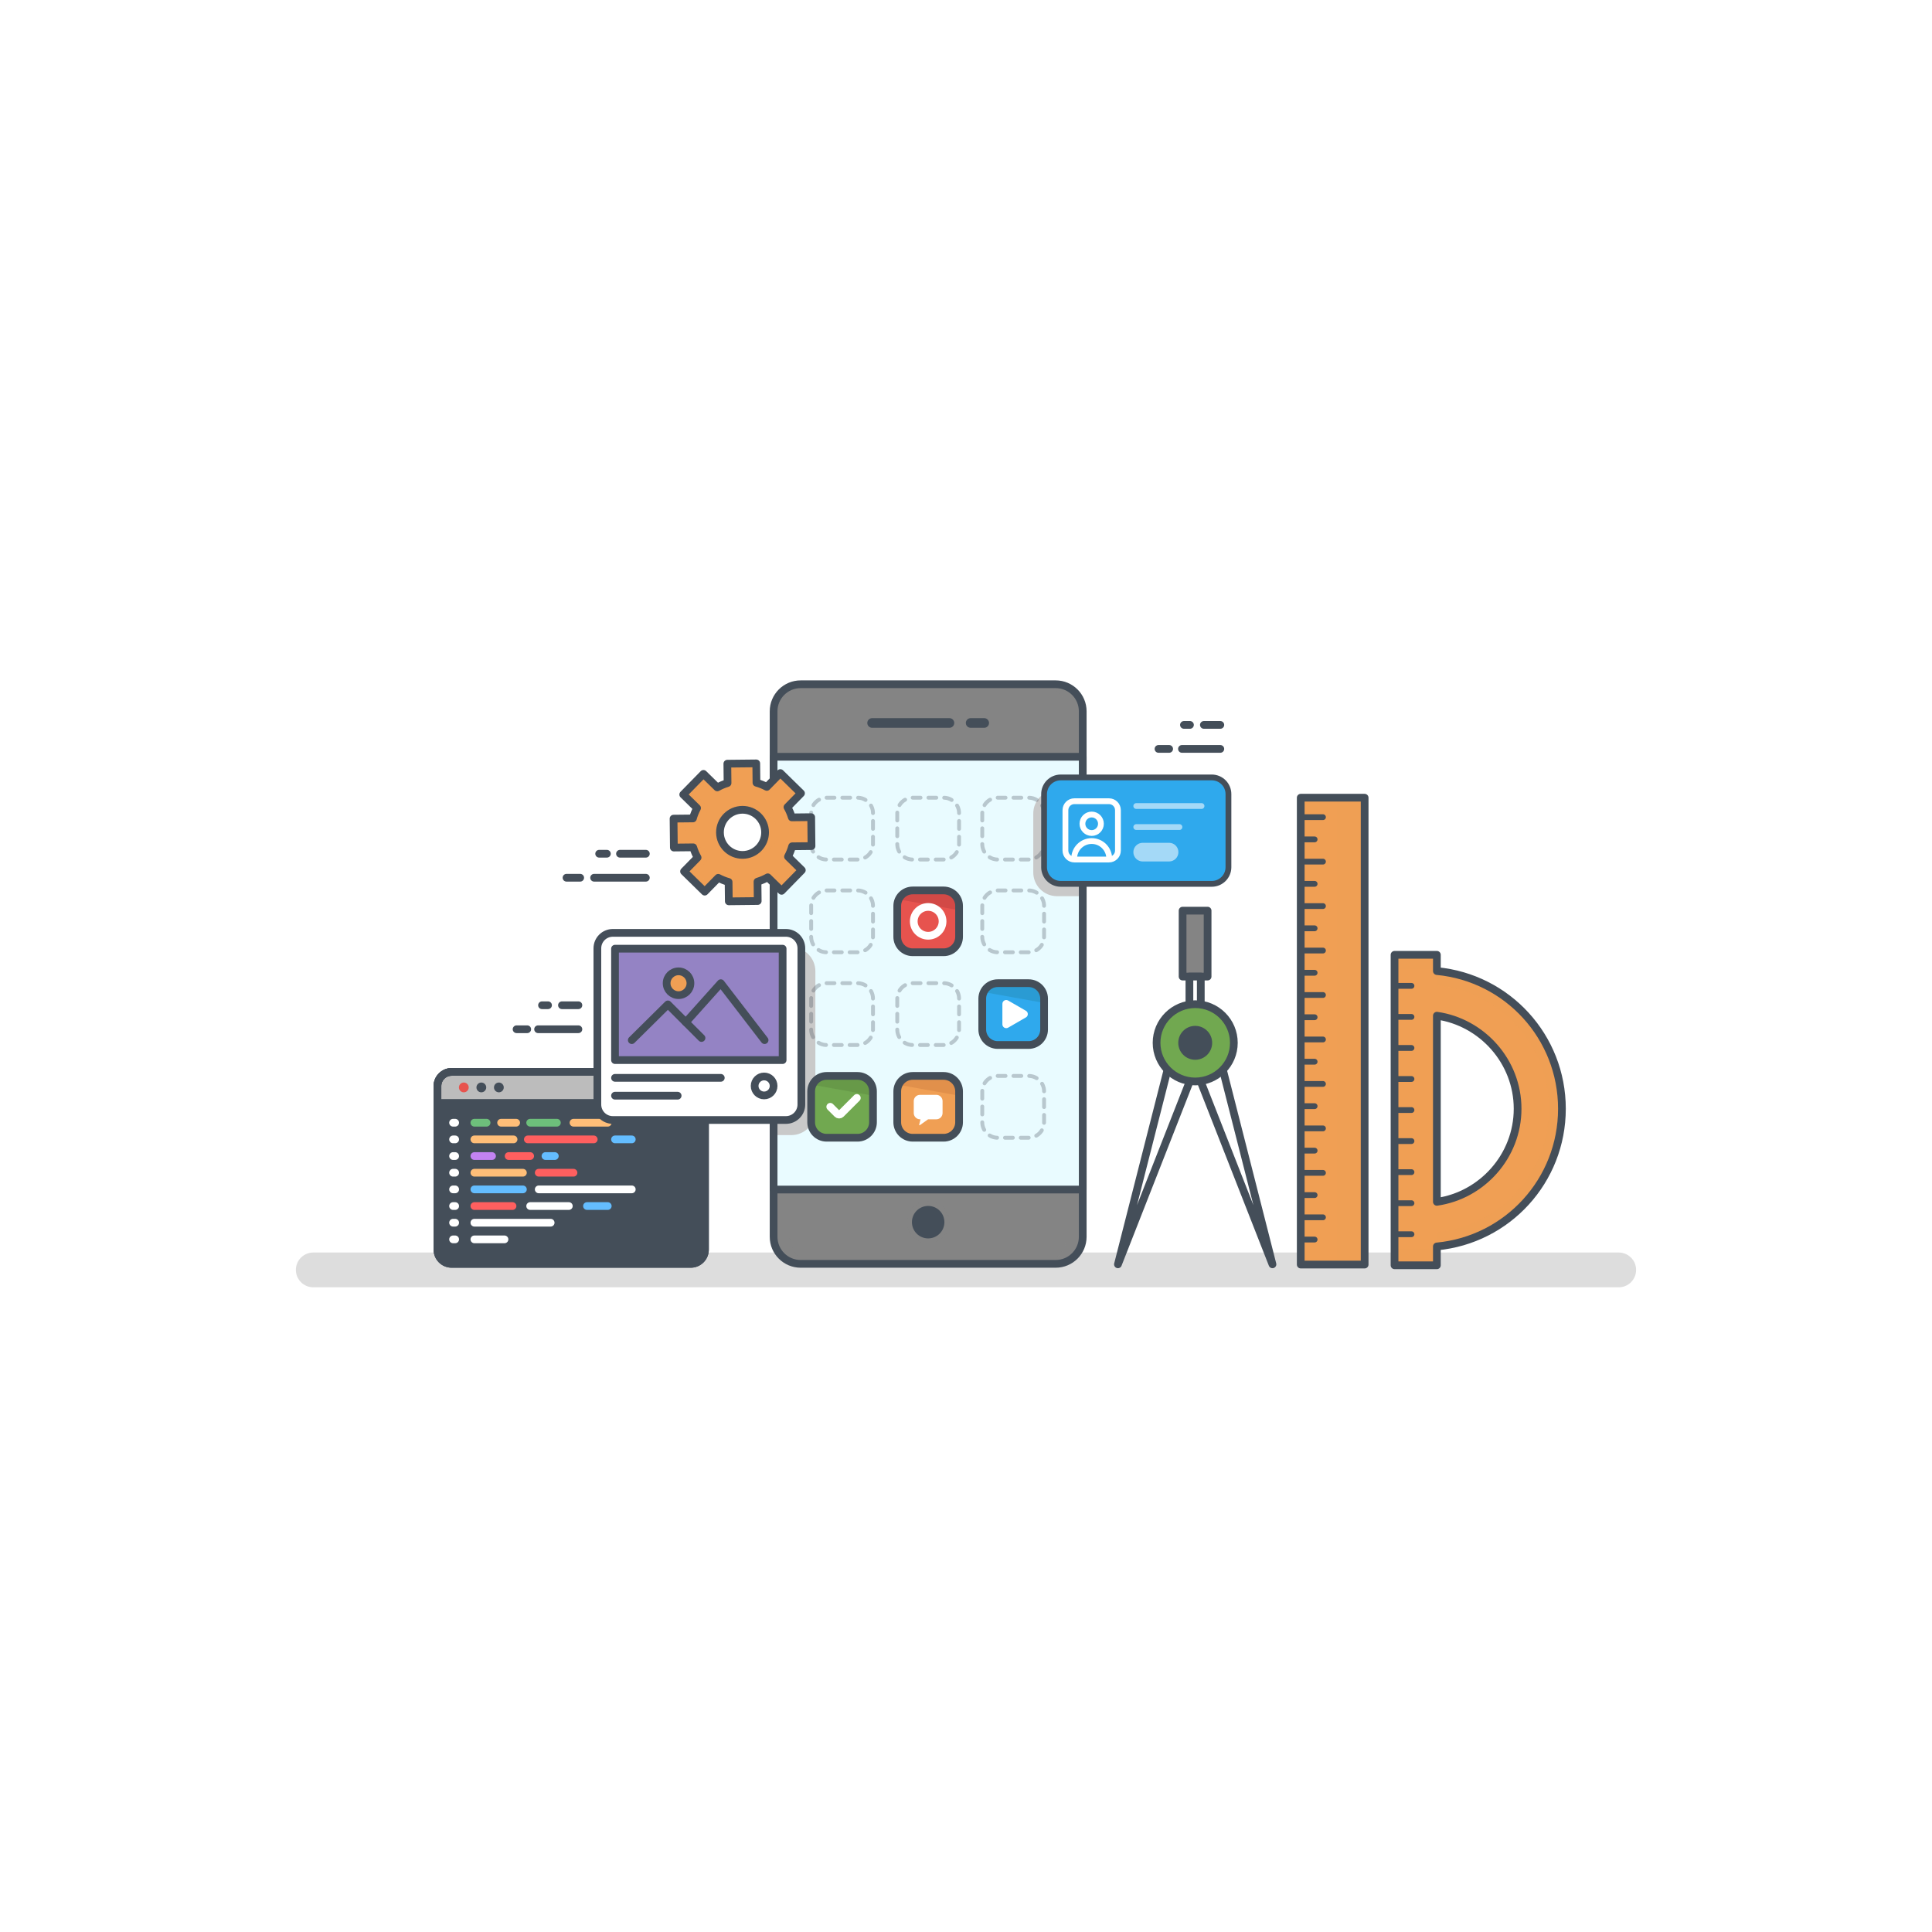 <svg xmlns="http://www.w3.org/2000/svg" enable-background="new 0 0 1000 1000" viewBox="0 0 1000 1000"><rect width="1000" height="1000" fill="white"/><path fill="#848484" d="M837.848,666.303H162.152c-4.971,0-9-4.029-9-9v0
		c0-4.971,4.029-9,9-9h675.696c4.971,0,9,4.029,9,9v0C846.848,662.273,842.818,666.303,837.848,666.303z" opacity=".28"/><path fill="#f09f54" d="M808.451,573.892c0-37.226-28.204-67.807-64.726-71.272v-8.411h-21.913v160.698
			h21.913v-9.742C780.247,641.7,808.451,611.118,808.451,573.892z M743.725,622.065v-96.344
			c23.374,3.355,41.785,23.673,41.785,48.172C785.51,598.392,767.099,618.71,743.725,622.065z"/><path fill="#f09f54" d="M743.725,502.62v-8.411h-21.913v160.698h21.913v-9.742
			c36.522-3.465,64.726-34.046,64.726-71.272C808.451,536.667,780.247,506.085,743.725,502.62z M743.725,637.805v8.337h-20.452
			V501.513h20.452v8.466c32.14,3.107,58.042,30.531,58.042,63.912C801.767,607.274,775.865,634.698,743.725,637.805z" opacity=".29"/><path fill="none" stroke="#444e59" stroke-linecap="round" stroke-linejoin="round" stroke-miterlimit="10" stroke-width="4" d="
			M808.451,573.892c0-37.226-28.204-67.807-64.726-71.272v-8.411h-21.913v160.698h21.913v-9.742
			C780.247,641.7,808.451,611.118,808.451,573.892z M743.725,622.065v-96.344c23.374,3.355,41.785,23.673,41.785,48.172
			C785.51,598.392,767.099,618.71,743.725,622.065z"/><line x1="730.577" x2="721.812" y1="638.837" y2="638.837" fill="none" stroke="#444e59" stroke-linecap="round" stroke-linejoin="round" stroke-miterlimit="10" stroke-width="3"/><line x1="730.577" x2="721.812" y1="622.767" y2="622.767" fill="none" stroke="#444e59" stroke-linecap="round" stroke-linejoin="round" stroke-miterlimit="10" stroke-width="3"/><line x1="730.577" x2="721.812" y1="606.698" y2="606.698" fill="none" stroke="#444e59" stroke-linecap="round" stroke-linejoin="round" stroke-miterlimit="10" stroke-width="3"/><line x1="730.577" x2="721.812" y1="590.628" y2="590.628" fill="none" stroke="#444e59" stroke-linecap="round" stroke-linejoin="round" stroke-miterlimit="10" stroke-width="3"/><line x1="730.577" x2="721.812" y1="574.558" y2="574.558" fill="none" stroke="#444e59" stroke-linecap="round" stroke-linejoin="round" stroke-miterlimit="10" stroke-width="3"/><line x1="730.577" x2="721.812" y1="558.488" y2="558.488" fill="none" stroke="#444e59" stroke-linecap="round" stroke-linejoin="round" stroke-miterlimit="10" stroke-width="3"/><line x1="730.577" x2="721.812" y1="542.418" y2="542.418" fill="none" stroke="#444e59" stroke-linecap="round" stroke-linejoin="round" stroke-miterlimit="10" stroke-width="3"/><line x1="730.577" x2="721.812" y1="526.349" y2="526.349" fill="none" stroke="#444e59" stroke-linecap="round" stroke-linejoin="round" stroke-miterlimit="10" stroke-width="3"/><line x1="730.577" x2="721.812" y1="510.279" y2="510.279" fill="none" stroke="#444e59" stroke-linecap="round" stroke-linejoin="round" stroke-miterlimit="10" stroke-width="3"/><rect width="33.082" height="241.643" x="673.257" y="412.891" fill="#f09f54"/><rect width="33.082" height="241.643" x="673.257" y="412.891" fill="#f09f54"/><rect width="14.384" height="241.643" x="691.956" y="412.891" fill="#f09f54" opacity=".29"/><rect width="33.082" height="241.643" x="673.257" y="412.891" fill="none" stroke="#444e59" stroke-linecap="round" stroke-linejoin="round" stroke-miterlimit="10" stroke-width="4"/><line x1="684.764" x2="673.257" y1="630.082" y2="630.082" fill="none" stroke="#444e59" stroke-linecap="round" stroke-linejoin="round" stroke-miterlimit="10" stroke-width="3"/><line x1="680.449" x2="673.257" y1="641.589" y2="641.589" fill="none" stroke="#444e59" stroke-linecap="round" stroke-linejoin="round" stroke-miterlimit="10" stroke-width="3"/><line x1="684.764" x2="673.257" y1="607.069" y2="607.069" fill="none" stroke="#444e59" stroke-linecap="round" stroke-linejoin="round" stroke-miterlimit="10" stroke-width="3"/><line x1="680.449" x2="673.257" y1="618.576" y2="618.576" fill="none" stroke="#444e59" stroke-linecap="round" stroke-linejoin="round" stroke-miterlimit="10" stroke-width="3"/><line x1="684.764" x2="673.257" y1="584.055" y2="584.055" fill="none" stroke="#444e59" stroke-linecap="round" stroke-linejoin="round" stroke-miterlimit="10" stroke-width="3"/><line x1="680.449" x2="673.257" y1="595.562" y2="595.562" fill="none" stroke="#444e59" stroke-linecap="round" stroke-linejoin="round" stroke-miterlimit="10" stroke-width="3"/><line x1="684.764" x2="673.257" y1="561.041" y2="561.041" fill="none" stroke="#444e59" stroke-linecap="round" stroke-linejoin="round" stroke-miterlimit="10" stroke-width="3"/><line x1="680.449" x2="673.257" y1="572.548" y2="572.548" fill="none" stroke="#444e59" stroke-linecap="round" stroke-linejoin="round" stroke-miterlimit="10" stroke-width="3"/><line x1="684.764" x2="673.257" y1="538.028" y2="538.028" fill="none" stroke="#444e59" stroke-linecap="round" stroke-linejoin="round" stroke-miterlimit="10" stroke-width="3"/><line x1="680.449" x2="673.257" y1="549.535" y2="549.535" fill="none" stroke="#444e59" stroke-linecap="round" stroke-linejoin="round" stroke-miterlimit="10" stroke-width="3"/><line x1="684.764" x2="673.257" y1="515.014" y2="515.014" fill="none" stroke="#444e59" stroke-linecap="round" stroke-linejoin="round" stroke-miterlimit="10" stroke-width="3"/><line x1="680.449" x2="673.257" y1="526.521" y2="526.521" fill="none" stroke="#444e59" stroke-linecap="round" stroke-linejoin="round" stroke-miterlimit="10" stroke-width="3"/><line x1="684.764" x2="673.257" y1="492.001" y2="492.001" fill="none" stroke="#444e59" stroke-linecap="round" stroke-linejoin="round" stroke-miterlimit="10" stroke-width="3"/><line x1="680.449" x2="673.257" y1="503.507" y2="503.507" fill="none" stroke="#444e59" stroke-linecap="round" stroke-linejoin="round" stroke-miterlimit="10" stroke-width="3"/><line x1="684.764" x2="673.257" y1="468.987" y2="468.987" fill="none" stroke="#444e59" stroke-linecap="round" stroke-linejoin="round" stroke-miterlimit="10" stroke-width="3"/><line x1="680.449" x2="673.257" y1="480.494" y2="480.494" fill="none" stroke="#444e59" stroke-linecap="round" stroke-linejoin="round" stroke-miterlimit="10" stroke-width="3"/><line x1="684.764" x2="673.257" y1="445.973" y2="445.973" fill="none" stroke="#444e59" stroke-linecap="round" stroke-linejoin="round" stroke-miterlimit="10" stroke-width="3"/><line x1="680.449" x2="673.257" y1="457.48" y2="457.48" fill="none" stroke="#444e59" stroke-linecap="round" stroke-linejoin="round" stroke-miterlimit="10" stroke-width="3"/><line x1="684.764" x2="673.257" y1="422.96" y2="422.96" fill="none" stroke="#444e59" stroke-linecap="round" stroke-linejoin="round" stroke-miterlimit="10" stroke-width="3"/><line x1="680.449" x2="673.257" y1="434.467" y2="434.467" fill="none" stroke="#444e59" stroke-linecap="round" stroke-linejoin="round" stroke-miterlimit="10" stroke-width="3"/><rect width="12.942" height="34.12" x="612.11" y="471.347" fill="#848484"/><rect width="4.78" height="34.12" x="612.11" y="471.347" fill="#848484" opacity=".25"/><rect width="12.942" height="34.12" x="612.11" y="471.347" fill="none" stroke="#444e59" stroke-linecap="round" stroke-linejoin="round" stroke-miterlimit="10" stroke-width="4"/><rect width="5.883" height="16.472" x="615.64" y="505.467" fill="#fff"/><rect width="5.883" height="16.472" x="615.64" y="505.467" fill="none" stroke="#444e59" stroke-linecap="round" stroke-linejoin="round" stroke-miterlimit="10" stroke-width="4"/><polygon fill="#fff" points="608.637 536.732 578.643 654.417 624.219 538.273"/><polygon fill="none" stroke="#444e59" stroke-linecap="round" stroke-linejoin="round" stroke-miterlimit="10" stroke-width="4" points="608.637 536.732 578.643 654.417 624.219 538.273"/><polygon fill="#fff" points="628.633 536.732 658.627 654.417 613.05 538.273"/><polygon fill="none" stroke="#444e59" stroke-linecap="round" stroke-linejoin="round" stroke-miterlimit="10" stroke-width="4" points="628.633 536.732 658.627 654.417 613.05 538.273"/><circle cx="618.64" cy="539.765" r="20.001" fill="#71a850"/><path fill="#71a850" d="M604.218,539.765c0-10.097,7.489-18.424,17.211-19.784
			c-0.914-0.128-1.84-0.217-2.79-0.217c-11.046,0-20.001,8.955-20.001,20.001s8.955,20.001,20.001,20.001
			c0.949,0,1.876-0.089,2.79-0.217C611.708,558.189,604.218,549.862,604.218,539.765z" opacity="0.4"/><circle cx="618.64" cy="539.765" r="20.001" fill="none" stroke="#444e59" stroke-linecap="round" stroke-linejoin="round" stroke-miterlimit="10" stroke-width="4"/><circle cx="618.64" cy="539.765" r="6.776" fill="#444e59"/><circle cx="618.64" cy="539.765" r="6.776" fill="none" stroke="#444e59" stroke-linecap="round" stroke-linejoin="round" stroke-miterlimit="10" stroke-width="4"/><path fill="#848484" d="M546.416,654.168h-132c-7.732,0-14-6.268-14-14v-272c0-7.732,6.268-14,14-14h132
		c7.732,0,14,6.268,14,14v272C560.416,647.9,554.148,654.168,546.416,654.168z"/><path fill="#848484" d="M546.416,354.168h-8.456c7.732,0,14,6.268,14,14v272
		c0,7.732-6.268,14-14,14h8.456c7.732,0,14-6.268,14-14v-272C560.416,360.436,554.148,354.168,546.416,354.168z" opacity=".28"/><path fill="#848484" d="M408.749,640.168v-272c0-7.732,6.268-14,14-14h-8.333
		c-7.732,0-14,6.268-14,14v272c0,7.732,6.268,14,14,14h8.333C415.017,654.168,408.749,647.9,408.749,640.168z" opacity=".48"/><path fill="none" stroke="#444e59" stroke-linecap="round" stroke-linejoin="round" stroke-miterlimit="10" stroke-width="4" d="
		M546.416,654.168h-132c-7.732,0-14-6.268-14-14v-272c0-7.732,6.268-14,14-14h132c7.732,0,14,6.268,14,14v272
		C560.416,647.9,554.148,654.168,546.416,654.168z"/><rect width="224" height="160" x="368.416" y="423.704" fill="#e9fbff" transform="rotate(90 480.416 503.704)"/><path fill="#c9c9c9" d="M559.592 463.861h-12.481c-6.787 0-12.289-5.502-12.289-12.289V421.07c0-6.787 5.502-12.289 12.289-12.289h12.481V463.861zM409.566 587.527h-9.15v-97.272h9.15c6.888 0 12.472 5.584 12.472 12.472v72.329C422.038 581.944 416.454 587.527 409.566 587.527z"/><rect width="224" height="160" x="368.416" y="423.704" fill="none" stroke="#444e59" stroke-linecap="round" stroke-linejoin="round" stroke-miterlimit="10" stroke-width="4" transform="rotate(90 480.416 503.704)"/><g><line x1="502.416" x2="509.416" y1="374.204" y2="374.204" fill="none" stroke="#444e59" stroke-linecap="round" stroke-linejoin="round" stroke-miterlimit="10" stroke-width="5"/><line x1="451.416" x2="491.416" y1="374.204" y2="374.204" fill="none" stroke="#444e59" stroke-linecap="round" stroke-linejoin="round" stroke-miterlimit="10" stroke-width="5"/></g><g><circle cx="480.416" cy="632.59" r="10.953" fill="#848484" opacity=".29"/><circle cx="480.416" cy="632.59" r="8.402" fill="#444e59"/></g><g opacity=".3"><path fill="none" stroke="#444e59" stroke-dasharray="4.079 4.079" stroke-linecap="round" stroke-linejoin="round" stroke-width="2" d="M443.856 588.891h-16c-4.418 0-8-3.582-8-8v-16c0-4.418 3.582-8 8-8h16c4.418 0 8 3.582 8 8v16C451.856 585.31 448.274 588.891 443.856 588.891zM532.416 588.891h-16c-4.418 0-8-3.582-8-8v-16c0-4.418 3.582-8 8-8h16c4.418 0 8 3.582 8 8v16C540.416 585.31 536.834 588.891 532.416 588.891zM488.416 588.891h-16c-4.418 0-8-3.582-8-8v-16c0-4.418 3.582-8 8-8h16c4.418 0 8 3.582 8 8v16C496.416 585.31 492.834 588.891 488.416 588.891zM443.856 540.891h-16c-4.418 0-8-3.582-8-8v-16c0-4.418 3.582-8 8-8h16c4.418 0 8 3.582 8 8v16C451.856 537.31 448.274 540.891 443.856 540.891zM532.416 540.891h-16c-4.418 0-8-3.582-8-8v-16c0-4.418 3.582-8 8-8h16c4.418 0 8 3.582 8 8v16C540.416 537.31 536.834 540.891 532.416 540.891zM488.416 540.891h-16c-4.418 0-8-3.582-8-8v-16c0-4.418 3.582-8 8-8h16c4.418 0 8 3.582 8 8v16C496.416 537.31 492.834 540.891 488.416 540.891z"/><g><path fill="none" stroke="#444e59" stroke-dasharray="4.079 4.079" stroke-linecap="round" stroke-linejoin="round" stroke-width="2" d="M443.856 492.891h-16c-4.418 0-8-3.582-8-8v-16c0-4.418 3.582-8 8-8h16c4.418 0 8 3.582 8 8v16C451.856 489.31 448.274 492.891 443.856 492.891zM532.416 492.891h-16c-4.418 0-8-3.582-8-8v-16c0-4.418 3.582-8 8-8h16c4.418 0 8 3.582 8 8v16C540.416 489.31 536.834 492.891 532.416 492.891zM488.416 492.891h-16c-4.418 0-8-3.582-8-8v-16c0-4.418 3.582-8 8-8h16c4.418 0 8 3.582 8 8v16C496.416 489.31 492.834 492.891 488.416 492.891z"/></g><g><path fill="none" stroke="#444e59" stroke-dasharray="4.079 4.079" stroke-linecap="round" stroke-linejoin="round" stroke-width="2" d="M443.856 444.891h-16c-4.418 0-8-3.582-8-8v-16c0-4.418 3.582-8 8-8h16c4.418 0 8 3.582 8 8v16C451.856 441.31 448.274 444.891 443.856 444.891zM532.416 444.891h-16c-4.418 0-8-3.582-8-8v-16c0-4.418 3.582-8 8-8h16c4.418 0 8 3.582 8 8v16C540.416 441.31 536.834 444.891 532.416 444.891zM488.416 444.891h-16c-4.418 0-8-3.582-8-8v-16c0-4.418 3.582-8 8-8h16c4.418 0 8 3.582 8 8v16C496.416 441.31 492.834 444.891 488.416 444.891z"/></g></g><path fill="#71a850" d="M443.856,588.891h-16c-4.418,0-8-3.582-8-8v-16c0-4.418,3.582-8,8-8h16
		c4.418,0,8,3.582,8,8v16C451.856,585.31,448.274,588.891,443.856,588.891z"/><path fill="#5f8c42" d="M443.851,556.891h-16c-3.204,0-5.961,1.889-7.238,4.609l31.238,5.625
		v-2.235C451.851,560.473,448.27,556.891,443.851,556.891z" opacity=".52"/><path fill="none" stroke="#444e59" stroke-linecap="round" stroke-linejoin="round" stroke-miterlimit="10" stroke-width="4" d="
		M443.856,588.891h-16c-4.418,0-8-3.582-8-8v-16c0-4.418,3.582-8,8-8h16c4.418,0,8,3.582,8,8v16
		C451.856,585.31,448.274,588.891,443.856,588.891z"/><path fill="#f09f54" d="M488.416,588.891h-16c-4.418,0-8-3.582-8-8v-16c0-4.418,3.582-8,8-8h16
		c4.418,0,8,3.582,8,8v16C496.416,585.31,492.834,588.891,488.416,588.891z"/><path fill="#d38444" d="M488.416,556.891h-16c-3.204,0-5.961,1.889-7.238,4.609l31.238,5.625
		v-2.235C496.416,560.473,492.834,556.891,488.416,556.891z" opacity=".52"/><path fill="none" stroke="#444e59" stroke-linecap="round" stroke-linejoin="round" stroke-miterlimit="10" stroke-width="4" d="
		M488.416,588.891h-16c-4.418,0-8-3.582-8-8v-16c0-4.418,3.582-8,8-8h16c4.418,0,8,3.582,8,8v16
		C496.416,585.31,492.834,588.891,488.416,588.891z"/><g><path fill="#2fa9ed" d="M532.416,540.891h-16c-4.418,0-8-3.582-8-8v-16c0-4.418,3.582-8,8-8h16
			c4.418,0,8,3.582,8,8v16C540.416,537.31,536.834,540.891,532.416,540.891z"/></g><path fill="#288fbc" d="M532.416,508.891h-16c-3.204,0-5.961,1.889-7.238,4.609l31.238,5.625
		v-2.235C540.416,512.473,536.834,508.891,532.416,508.891z" opacity=".52"/><g><path fill="none" stroke="#444e59" stroke-linecap="round" stroke-linejoin="round" stroke-miterlimit="10" stroke-width="4" d="
			M532.416,540.891h-16c-4.418,0-8-3.582-8-8v-16c0-4.418,3.582-8,8-8h16c4.418,0,8,3.582,8,8v16
			C540.416,537.31,536.834,540.891,532.416,540.891z"/></g><g><path fill="#e7534e" d="M488.416,492.891h-16c-4.418,0-8-3.582-8-8v-16c0-4.418,3.582-8,8-8h16
				c4.418,0,8,3.582,8,8v16C496.416,489.31,492.834,492.891,488.416,492.891z"/></g><path fill="#bf4040" d="M488.416,460.891h-16c-3.204,0-5.961,1.889-7.238,4.609l31.238,5.625
		v-2.235C496.416,464.473,492.834,460.891,488.416,460.891z" opacity=".52"/><g><path fill="none" stroke="#444e59" stroke-linecap="round" stroke-linejoin="round" stroke-miterlimit="10" stroke-width="4" d="
			M488.416,492.891h-16c-4.418,0-8-3.582-8-8v-16c0-4.418,3.582-8,8-8h16c4.418,0,8,3.582,8,8v16
			C496.416,489.31,492.834,492.891,488.416,492.891z"/></g><path fill="#fff" d="M521.811 517.865l9.194 5.308c1.323.764 1.323 2.673 0 3.436l-9.194 5.308c-1.323.764-2.976-.191-2.976-1.718v-10.616C518.835 518.056 520.488 517.101 521.811 517.865zM484.63 566.683h-8.429c-1.79 0-3.242 1.451-3.242 3.242v6.186c0 1.79 1.451 3.242 3.242 3.242h.256l-.698 2.798c-.051.204.18.362.352.24l4.262-3.037h4.257c1.79 0 3.242-1.451 3.242-3.242v-6.186C487.872 568.134 486.42 566.683 484.63 566.683z"/><path fill="none" stroke="#fff" stroke-linecap="round" stroke-linejoin="round" stroke-miterlimit="10" stroke-width="4" d="
		M429.738,572.873l3.674,3.674c0.503,0.503,1.319,0.503,1.823,0l8.259-8.259"/><circle cx="480.416" cy="476.891" r="7.456" fill="none" stroke="#fff" stroke-linecap="round" stroke-linejoin="round" stroke-miterlimit="10" stroke-width="4"/><g><path fill="#fff" d="M420.032,437.93l-0.158-14.963l-10.019,0.106c-0.565-1.865-1.325-3.644-2.262-5.31
			l7.008-7.157l-10.693-10.469l-7.008,7.157c-1.686-0.902-3.48-1.624-5.356-2.15l-0.106-10.019l-14.963,0.158l0.106,10.02
			c-1.865,0.566-3.644,1.325-5.31,2.262l-7.158-7.008l-10.469,10.693l7.157,7.008c-0.902,1.685-1.624,3.48-2.15,5.356l-10.019,0.106
			l0.158,14.963l10.02-0.106c0.565,1.865,1.325,3.644,2.262,5.31l-7.008,7.157l10.692,10.469l7.008-7.157
			c1.686,0.902,3.48,1.624,5.357,2.15l0.106,10.02l14.963-0.158l-0.106-10.019c1.865-0.565,3.644-1.325,5.31-2.262l7.157,7.008
			L415.02,450.4l-7.157-7.008c0.902-1.685,1.624-3.48,2.15-5.356L420.032,437.93z M384.455,442.504
			c-6.45,0.068-11.735-5.106-11.803-11.556c-0.068-6.45,5.106-11.735,11.556-11.803c6.45-0.068,11.735,5.106,11.803,11.556
			C396.08,437.152,390.906,442.436,384.455,442.504z"/><path fill="#f09f54" d="M420.032,437.93l-0.158-14.963l-10.019,0.106c-0.565-1.865-1.325-3.644-2.262-5.31
			l7.008-7.157l-10.693-10.469l-7.008,7.157c-1.686-0.902-3.48-1.624-5.356-2.15l-0.106-10.019l-14.963,0.158l0.106,10.02
			c-1.865,0.566-3.644,1.325-5.31,2.262l-7.158-7.008l-10.469,10.693l7.157,7.008c-0.902,1.685-1.624,3.48-2.15,5.356l-10.019,0.106
			l0.158,14.963l10.02-0.106c0.565,1.865,1.325,3.644,2.262,5.31l-7.008,7.157l10.692,10.469l7.008-7.157
			c1.686,0.902,3.48,1.624,5.357,2.15l0.106,10.02l14.963-0.158l-0.106-10.019c1.865-0.565,3.644-1.325,5.31-2.262l7.157,7.008
			L415.02,450.4l-7.157-7.008c0.902-1.685,1.624-3.48,2.15-5.356L420.032,437.93z M384.455,442.504
			c-6.45,0.068-11.735-5.106-11.803-11.556c-0.068-6.45,5.106-11.735,11.556-11.803c6.45-0.068,11.735,5.106,11.803,11.556
			C396.08,437.152,390.906,442.436,384.455,442.504z"/><path fill="#f09f54" d="M420.032,437.93l-0.158-14.963l-10.019,0.106c-0.565-1.865-1.325-3.644-2.262-5.31
			l7.008-7.157l-10.693-10.469l-7.008,7.157c-1.686-0.902-3.48-1.624-5.356-2.15l-0.106-10.019l-14.963,0.158l0.106,10.02
			c-1.865,0.566-3.644,1.325-5.31,2.262l-7.158-7.008l-10.469,10.693l7.157,7.008c-0.902,1.685-1.624,3.48-2.15,5.356l-10.019,0.106
			l0.158,14.963l10.02-0.106c0.565,1.865,1.325,3.644,2.262,5.31l-7.008,7.157l10.692,10.469l7.008-7.157
			c1.686,0.902,3.48,1.624,5.357,2.15l0.106,10.02l14.963-0.158l-0.106-10.019c1.865-0.565,3.644-1.325,5.31-2.262l7.157,7.008
			L415.02,450.4l-7.157-7.008c0.902-1.685,1.624-3.48,2.15-5.356L420.032,437.93z M384.455,442.504
			c-6.45,0.068-11.735-5.106-11.803-11.556c-0.068-6.45,5.106-11.735,11.556-11.803c6.45-0.068,11.735,5.106,11.803,11.556
			C396.08,437.152,390.906,442.436,384.455,442.504z"/><g opacity=".29"><path fill="#f09f54" d="M416.157 423.006c.007.022.015.044.022.066l3.696-.039-.001-.067L416.157 423.006zM403.224 407.294l3.912-3.996-3.229-3.162-5.167 5.278C400.3 405.909 401.803 406.533 403.224 407.294zM390.533 419.145c-1.051.011-2.062.173-3.028.444 4.861 1.371 8.45 5.806 8.506 11.113.057 5.4-3.565 9.97-8.529 11.359 1.048.296 2.153.456 3.297.444 6.451-.068 11.624-5.352 11.556-11.803S396.984 419.077 390.533 419.145zM375.613 405.624l1.982 1.94c1.666-.938 3.445-1.697 5.31-2.262l-.106-10.02 8.639-.091-.001-.067-14.963.158.106 10.02C376.254 405.401 375.934 405.513 375.613 405.624zM383.445 456.504c-1.876-.526-3.671-1.248-5.357-2.15l-1.84 1.88c.29.092.578.188.872.27l.106 10.02 6.324-.067L383.445 456.504zM354.957 423.719l10.019-.106c.526-1.876 1.247-3.671 2.15-5.356l-7.157-7.008 7.373-7.531-3.229-3.162-10.469 10.693 7.157 7.008c-.902 1.685-1.624 3.48-2.15 5.356l-10.019.106.158 14.963 6.324-.067L354.957 423.719zM403.718 454.084c-1.375.774-2.83 1.418-4.343 1.94l5.176 5.068 3.096-3.162L403.718 454.084zM360.389 451.043l7.008-7.157c-.938-1.666-1.697-3.445-2.262-5.31l-6.302.066c.563 1.84 1.314 3.597 2.24 5.243l-7.008 7.157 10.692 10.469 3.096-3.162L360.389 451.043z"/></g><path fill="none" stroke="#444e59" stroke-linecap="round" stroke-linejoin="round" stroke-miterlimit="10" stroke-width="4" d="
			M420.032,437.93l-0.158-14.963l-10.019,0.106c-0.565-1.865-1.325-3.644-2.262-5.31l7.008-7.157l-10.693-10.469l-7.008,7.157
			c-1.686-0.902-3.48-1.624-5.356-2.15l-0.106-10.019l-14.963,0.158l0.106,10.02c-1.865,0.566-3.644,1.325-5.31,2.262l-7.158-7.008
			l-10.469,10.693l7.157,7.008c-0.902,1.685-1.624,3.48-2.15,5.356l-10.019,0.106l0.158,14.963l10.02-0.106
			c0.565,1.865,1.325,3.644,2.262,5.31l-7.008,7.157l10.692,10.469l7.008-7.157c1.686,0.902,3.48,1.624,5.357,2.15l0.106,10.02
			l14.963-0.158l-0.106-10.019c1.865-0.565,3.644-1.325,5.31-2.262l7.157,7.008L415.02,450.4l-7.157-7.008
			c0.902-1.685,1.624-3.48,2.15-5.356L420.032,437.93z M384.455,442.504c-6.45,0.068-11.735-5.106-11.803-11.556
			c-0.068-6.45,5.106-11.735,11.556-11.803c6.45-0.068,11.735,5.106,11.803,11.556C396.08,437.152,390.906,442.436,384.455,442.504z
			"/></g><g><path fill="#444e59" d="M357.531,654.168H233.775c-4.064,0-7.359-3.295-7.359-7.359v-84.639
			c0-4.064,3.295-7.359,7.359-7.359h123.757c4.064,0,7.359,3.295,7.359,7.359v84.639
			C364.891,650.873,361.596,654.168,357.531,654.168z"/><path fill="#bcbcbc" d="M364.891,570.891H226.416v-8.721c0-4.064,3.295-7.359,7.359-7.359h123.756
			c4.065,0,7.36,3.295,7.36,7.36V570.891z"/><path fill="none" stroke="#444e59" stroke-linecap="round" stroke-linejoin="round" stroke-miterlimit="10" stroke-width="4" d="
			M357.531,654.168H233.775c-4.064,0-7.359-3.295-7.359-7.359v-84.639c0-4.064,3.295-7.359,7.359-7.359h123.757
			c4.064,0,7.359,3.295,7.359,7.359v84.639C364.891,650.873,361.596,654.168,357.531,654.168z"/><path fill="none" stroke="#444e59" stroke-linecap="round" stroke-linejoin="round" stroke-miterlimit="10" stroke-width="4" d="
			M357.531,654.168H233.775c-4.064,0-7.359-3.295-7.359-7.359v-84.639c0-4.064,3.295-7.359,7.359-7.359h123.757
			c4.064,0,7.359,3.295,7.359,7.359v84.639C364.891,650.873,361.596,654.168,357.531,654.168z"/><path fill="none" stroke="#444e59" stroke-linecap="round" stroke-linejoin="round" stroke-miterlimit="10" stroke-width="4" d="
			M364.891,570.891H226.416v-8.721c0-4.064,3.295-7.359,7.359-7.359h123.756c4.065,0,7.36,3.295,7.36,7.36V570.891z"/><line x1="245.54" x2="261.12" y1="641.494" y2="641.494" fill="none" stroke="#fff" stroke-linecap="round" stroke-linejoin="round" stroke-miterlimit="10" stroke-width="4"/><line x1="234.507" x2="235.594" y1="641.494" y2="641.494" fill="none" stroke="#fff" stroke-linecap="round" stroke-linejoin="round" stroke-miterlimit="10" stroke-width="4"/><line x1="245.54" x2="285.024" y1="632.87" y2="632.87" fill="none" stroke="#fff" stroke-linecap="round" stroke-linejoin="round" stroke-miterlimit="10" stroke-width="4"/><line x1="234.507" x2="235.594" y1="632.87" y2="632.87" fill="none" stroke="#fff" stroke-linecap="round" stroke-linejoin="round" stroke-miterlimit="10" stroke-width="4"/><line x1="303.827" x2="314.57" y1="624.245" y2="624.245" fill="none" stroke="#64bdff" stroke-linecap="round" stroke-linejoin="round" stroke-miterlimit="10" stroke-width="4"/><line x1="274.414" x2="294.426" y1="624.245" y2="624.245" fill="none" stroke="#fff" stroke-linecap="round" stroke-linejoin="round" stroke-miterlimit="10" stroke-width="4"/><line x1="245.54" x2="265.282" y1="624.245" y2="624.245" fill="none" stroke="#ff5f5f" stroke-linecap="round" stroke-linejoin="round" stroke-miterlimit="10" stroke-width="4"/><line x1="234.507" x2="235.594" y1="624.245" y2="624.245" fill="none" stroke="#fff" stroke-linecap="round" stroke-linejoin="round" stroke-miterlimit="10" stroke-width="4"/><g><line x1="278.846" x2="327.009" y1="615.62" y2="615.62" fill="none" stroke="#fff" stroke-linecap="round" stroke-linejoin="round" stroke-miterlimit="10" stroke-width="4"/><line x1="245.54" x2="270.654" y1="615.62" y2="615.62" fill="none" stroke="#64bdff" stroke-linecap="round" stroke-linejoin="round" stroke-miterlimit="10" stroke-width="4"/><line x1="234.507" x2="235.594" y1="615.62" y2="615.62" fill="none" stroke="#fff" stroke-linecap="round" stroke-linejoin="round" stroke-miterlimit="10" stroke-width="4"/></g><g><line x1="278.846" x2="296.842" y1="606.995" y2="606.995" fill="none" stroke="#ff5f5f" stroke-linecap="round" stroke-linejoin="round" stroke-miterlimit="10" stroke-width="4"/><line x1="245.54" x2="270.654" y1="606.995" y2="606.995" fill="none" stroke="#ffbe78" stroke-linecap="round" stroke-linejoin="round" stroke-miterlimit="10" stroke-width="4"/><line x1="234.507" x2="235.594" y1="606.995" y2="606.995" fill="none" stroke="#fff" stroke-linecap="round" stroke-linejoin="round" stroke-miterlimit="10" stroke-width="4"/></g><g><line x1="282.338" x2="287.173" y1="598.37" y2="598.37" fill="none" stroke="#64bdff" stroke-linecap="round" stroke-linejoin="round" stroke-miterlimit="10" stroke-width="4"/><line x1="263.268" x2="274.415" y1="598.37" y2="598.37" fill="none" stroke="#ff5f5f" stroke-linecap="round" stroke-linejoin="round" stroke-miterlimit="10" stroke-width="4"/><line x1="245.54" x2="254.672" y1="598.37" y2="598.37" fill="none" stroke="#c383f2" stroke-linecap="round" stroke-linejoin="round" stroke-miterlimit="10" stroke-width="4"/><line x1="234.507" x2="235.594" y1="598.37" y2="598.37" fill="none" stroke="#fff" stroke-linecap="round" stroke-linejoin="round" stroke-miterlimit="10" stroke-width="4"/></g><g><line x1="318.331" x2="327.009" y1="589.745" y2="589.745" fill="none" stroke="#64bdff" stroke-linecap="round" stroke-linejoin="round" stroke-miterlimit="10" stroke-width="4"/><line x1="273.206" x2="307.319" y1="589.745" y2="589.745" fill="none" stroke="#ff5f5f" stroke-linecap="round" stroke-linejoin="round" stroke-miterlimit="10" stroke-width="4"/><line x1="245.54" x2="265.82" y1="589.745" y2="589.745" fill="none" stroke="#ffbe78" stroke-linecap="round" stroke-linejoin="round" stroke-miterlimit="10" stroke-width="4"/><line x1="234.507" x2="235.594" y1="589.745" y2="589.745" fill="none" stroke="#fff" stroke-linecap="round" stroke-linejoin="round" stroke-miterlimit="10" stroke-width="4"/></g><g><line x1="296.842" x2="314.57" y1="581.12" y2="581.12" fill="none" stroke="#ffbe78" stroke-linecap="round" stroke-linejoin="round" stroke-miterlimit="10" stroke-width="4"/><line x1="274.415" x2="288.248" y1="581.12" y2="581.12" fill="none" stroke="#6dbf7b" stroke-linecap="round" stroke-linejoin="round" stroke-miterlimit="10" stroke-width="4"/><line x1="259.373" x2="267.163" y1="581.12" y2="581.12" fill="none" stroke="#ffbe78" stroke-linecap="round" stroke-linejoin="round" stroke-miterlimit="10" stroke-width="4"/><line x1="245.54" x2="251.852" y1="581.12" y2="581.12" fill="none" stroke="#6dbf7b" stroke-linecap="round" stroke-linejoin="round" stroke-miterlimit="10" stroke-width="4"/><line x1="234.507" x2="235.594" y1="581.12" y2="581.12" fill="none" stroke="#fff" stroke-linecap="round" stroke-linejoin="round" stroke-miterlimit="10" stroke-width="4"/></g><g><circle cx="240.068" cy="562.85" r="2.534" fill="#e7534e"/><circle cx="249.141" cy="562.85" r="2.534" fill="#444e59"/><circle cx="258.214" cy="562.85" r="2.534" fill="#444e59"/></g></g><path fill="#fff" d="M406.786,579.704h-89.587c-4.418,0-8-3.582-8-8V490.85c0-4.418,3.582-8,8-8h89.587
		c4.418,0,8,3.582,8,8v80.853C414.786,576.122,411.204,579.704,406.786,579.704z"/><path fill="#fff" d="M406.786,579.704h-89.587c-4.418,0-8-3.582-8-8V490.85c0-4.418,3.582-8,8-8h89.587
		c4.418,0,8,3.582,8,8v80.853C414.786,576.122,411.204,579.704,406.786,579.704z"/><path fill="none" stroke="#444e59" stroke-linecap="round" stroke-linejoin="round" stroke-miterlimit="10" stroke-width="4" d="
		M406.786,579.704h-89.587c-4.418,0-8-3.582-8-8V490.85c0-4.418,3.582-8,8-8h89.587c4.418,0,8,3.582,8,8v80.853
		C414.786,576.122,411.204,579.704,406.786,579.704z"/><rect width="86.751" height="57.667" x="318.331" y="491.037" fill="#9483c4"/><rect width="86.751" height="57.667" x="318.331" y="491.037" fill="none" stroke="#444e59" stroke-linecap="round" stroke-linejoin="round" stroke-miterlimit="10" stroke-width="4"/><line x1="318.331" x2="373.082" y1="557.891" y2="557.891" fill="none" stroke="#444e59" stroke-linecap="round" stroke-linejoin="round" stroke-miterlimit="10" stroke-width="4"/><line x1="318.331" x2="350.749" y1="567.126" y2="567.126" fill="none" stroke="#444e59" stroke-linecap="round" stroke-linejoin="round" stroke-miterlimit="10" stroke-width="4"/><polyline fill="none" stroke="#444e59" stroke-linecap="round" stroke-linejoin="round" stroke-miterlimit="10" stroke-width="4" points="327.009 538.37 345.707 519.87 363.099 537.263"/><polyline fill="none" stroke="#444e59" stroke-linecap="round" stroke-linejoin="round" stroke-miterlimit="10" stroke-width="4" points="395.749 538.37 373.082 508.891 354.957 529.12"/><circle cx="395.508" cy="562.085" r="4.907" fill="none" stroke="#444e59" stroke-linecap="round" stroke-linejoin="round" stroke-miterlimit="10" stroke-width="4"/><circle cx="351.21" cy="508.923" r="6.156" fill="#f09f54"/><circle cx="351.21" cy="508.923" r="6.156" fill="none" stroke="#444e59" stroke-linecap="round" stroke-linejoin="round" stroke-miterlimit="10" stroke-width="4"/><g><line x1="307.513" x2="334.29" y1="454.316" y2="454.316" fill="none" stroke="#444e59" stroke-linecap="round" stroke-linejoin="round" stroke-miterlimit="10" stroke-width="4"/><line x1="293.227" x2="300.301" y1="454.316" y2="454.316" fill="none" stroke="#444e59" stroke-linecap="round" stroke-linejoin="round" stroke-miterlimit="10" stroke-width="4"/><line x1="320.902" x2="334.29" y1="441.891" y2="441.891" fill="none" stroke="#444e59" stroke-linecap="round" stroke-linejoin="round" stroke-miterlimit="10" stroke-width="4"/><line x1="310.124" x2="314.123" y1="441.891" y2="441.891" fill="none" stroke="#444e59" stroke-linecap="round" stroke-linejoin="round" stroke-miterlimit="10" stroke-width="4"/></g><g><line x1="278.512" x2="299.378" y1="532.734" y2="532.734" fill="none" stroke="#444e59" stroke-linecap="round" stroke-linejoin="round" stroke-miterlimit="10" stroke-width="4"/><line x1="267.381" x2="272.893" y1="532.734" y2="532.734" fill="none" stroke="#444e59" stroke-linecap="round" stroke-linejoin="round" stroke-miterlimit="10" stroke-width="4"/><line x1="290.868" x2="299.378" y1="520.308" y2="520.308" fill="none" stroke="#444e59" stroke-linecap="round" stroke-linejoin="round" stroke-miterlimit="10" stroke-width="4"/><line x1="280.547" x2="283.663" y1="520.308" y2="520.308" fill="none" stroke="#444e59" stroke-linecap="round" stroke-linejoin="round" stroke-miterlimit="10" stroke-width="4"/></g><g><line x1="611.773" x2="631.638" y1="387.629" y2="387.629" fill="none" stroke="#444e59" stroke-linecap="round" stroke-linejoin="round" stroke-miterlimit="10" stroke-width="4"/><line x1="599.641" x2="605.153" y1="387.629" y2="387.629" fill="none" stroke="#444e59" stroke-linecap="round" stroke-linejoin="round" stroke-miterlimit="10" stroke-width="4"/><line x1="623.128" x2="631.638" y1="375.204" y2="375.204" fill="none" stroke="#444e59" stroke-linecap="round" stroke-linejoin="round" stroke-miterlimit="10" stroke-width="4"/><line x1="612.807" x2="615.924" y1="375.204" y2="375.204" fill="none" stroke="#444e59" stroke-linecap="round" stroke-linejoin="round" stroke-miterlimit="10" stroke-width="4"/></g><path fill="#2fa9ed" d="M627.219,457.48h-78.184c-4.76,0-8.62-3.859-8.62-8.62v-37.84
		c0-4.76,3.859-8.62,8.62-8.62h78.184c4.76,0,8.62,3.859,8.62,8.62v37.84C635.839,453.621,631.979,457.48,627.219,457.48z"/><path fill="none" stroke="#444e59" stroke-linecap="round" stroke-linejoin="round" stroke-miterlimit="10" stroke-width="3" d="
		M627.219,457.48h-78.184c-4.76,0-8.62-3.859-8.62-8.62v-37.84c0-4.76,3.859-8.62,8.62-8.62h78.184c4.76,0,8.62,3.859,8.62,8.62
		v37.84C635.839,453.621,631.979,457.48,627.219,457.48z"/><line x1="588.127" x2="621.914" y1="417.2" y2="417.2" fill="none" stroke="#fff" stroke-linecap="round" stroke-linejoin="round" stroke-miterlimit="10" stroke-width="3" opacity=".56"/><line x1="588.127" x2="610.483" y1="428.079" y2="428.079" fill="none" stroke="#fff" stroke-linecap="round" stroke-linejoin="round" stroke-miterlimit="10" stroke-width="3" opacity=".56"/><g opacity=".56"><path fill="#fff" d="M605.111,444.4h-13.65c-1.841,0-3.334-1.493-3.334-3.334l0,0
			c0-1.841,1.493-3.334,3.334-3.334h13.65c1.841,0,3.334,1.493,3.334,3.334l0,0C608.444,442.907,606.952,444.4,605.111,444.4z"/><path fill="none" stroke="#fff" stroke-linecap="round" stroke-linejoin="round" stroke-miterlimit="10" stroke-width="3" d="
			M605.111,444.4h-13.65c-1.841,0-3.334-1.493-3.334-3.334l0,0c0-1.841,1.493-3.334,3.334-3.334h13.65
			c1.841,0,3.334,1.493,3.334,3.334l0,0C608.444,442.907,606.952,444.4,605.111,444.4z"/></g><g><path fill="none" stroke="#fff" stroke-linecap="round" stroke-linejoin="round" stroke-miterlimit="10" stroke-width="3" d="
			M574.007,444.891H556.1c-2.56,0-4.636-2.075-4.636-4.636v-20.914c0-2.56,2.075-4.636,4.636-4.636h17.907
			c2.56,0,4.636,2.075,4.636,4.636v20.914C578.643,442.816,576.567,444.891,574.007,444.891z"/><circle cx="565.054" cy="426.382" r="4.79" fill="none" stroke="#fff" stroke-linecap="round" stroke-linejoin="round" stroke-miterlimit="10" stroke-width="3"/><path fill="none" stroke="#fff" stroke-linecap="round" stroke-linejoin="round" stroke-miterlimit="10" stroke-width="3" d="
			M555.975,444.4c0-5.014,4.065-9.079,9.079-9.079s9.079,4.065,9.079,9.079"/></g></svg>